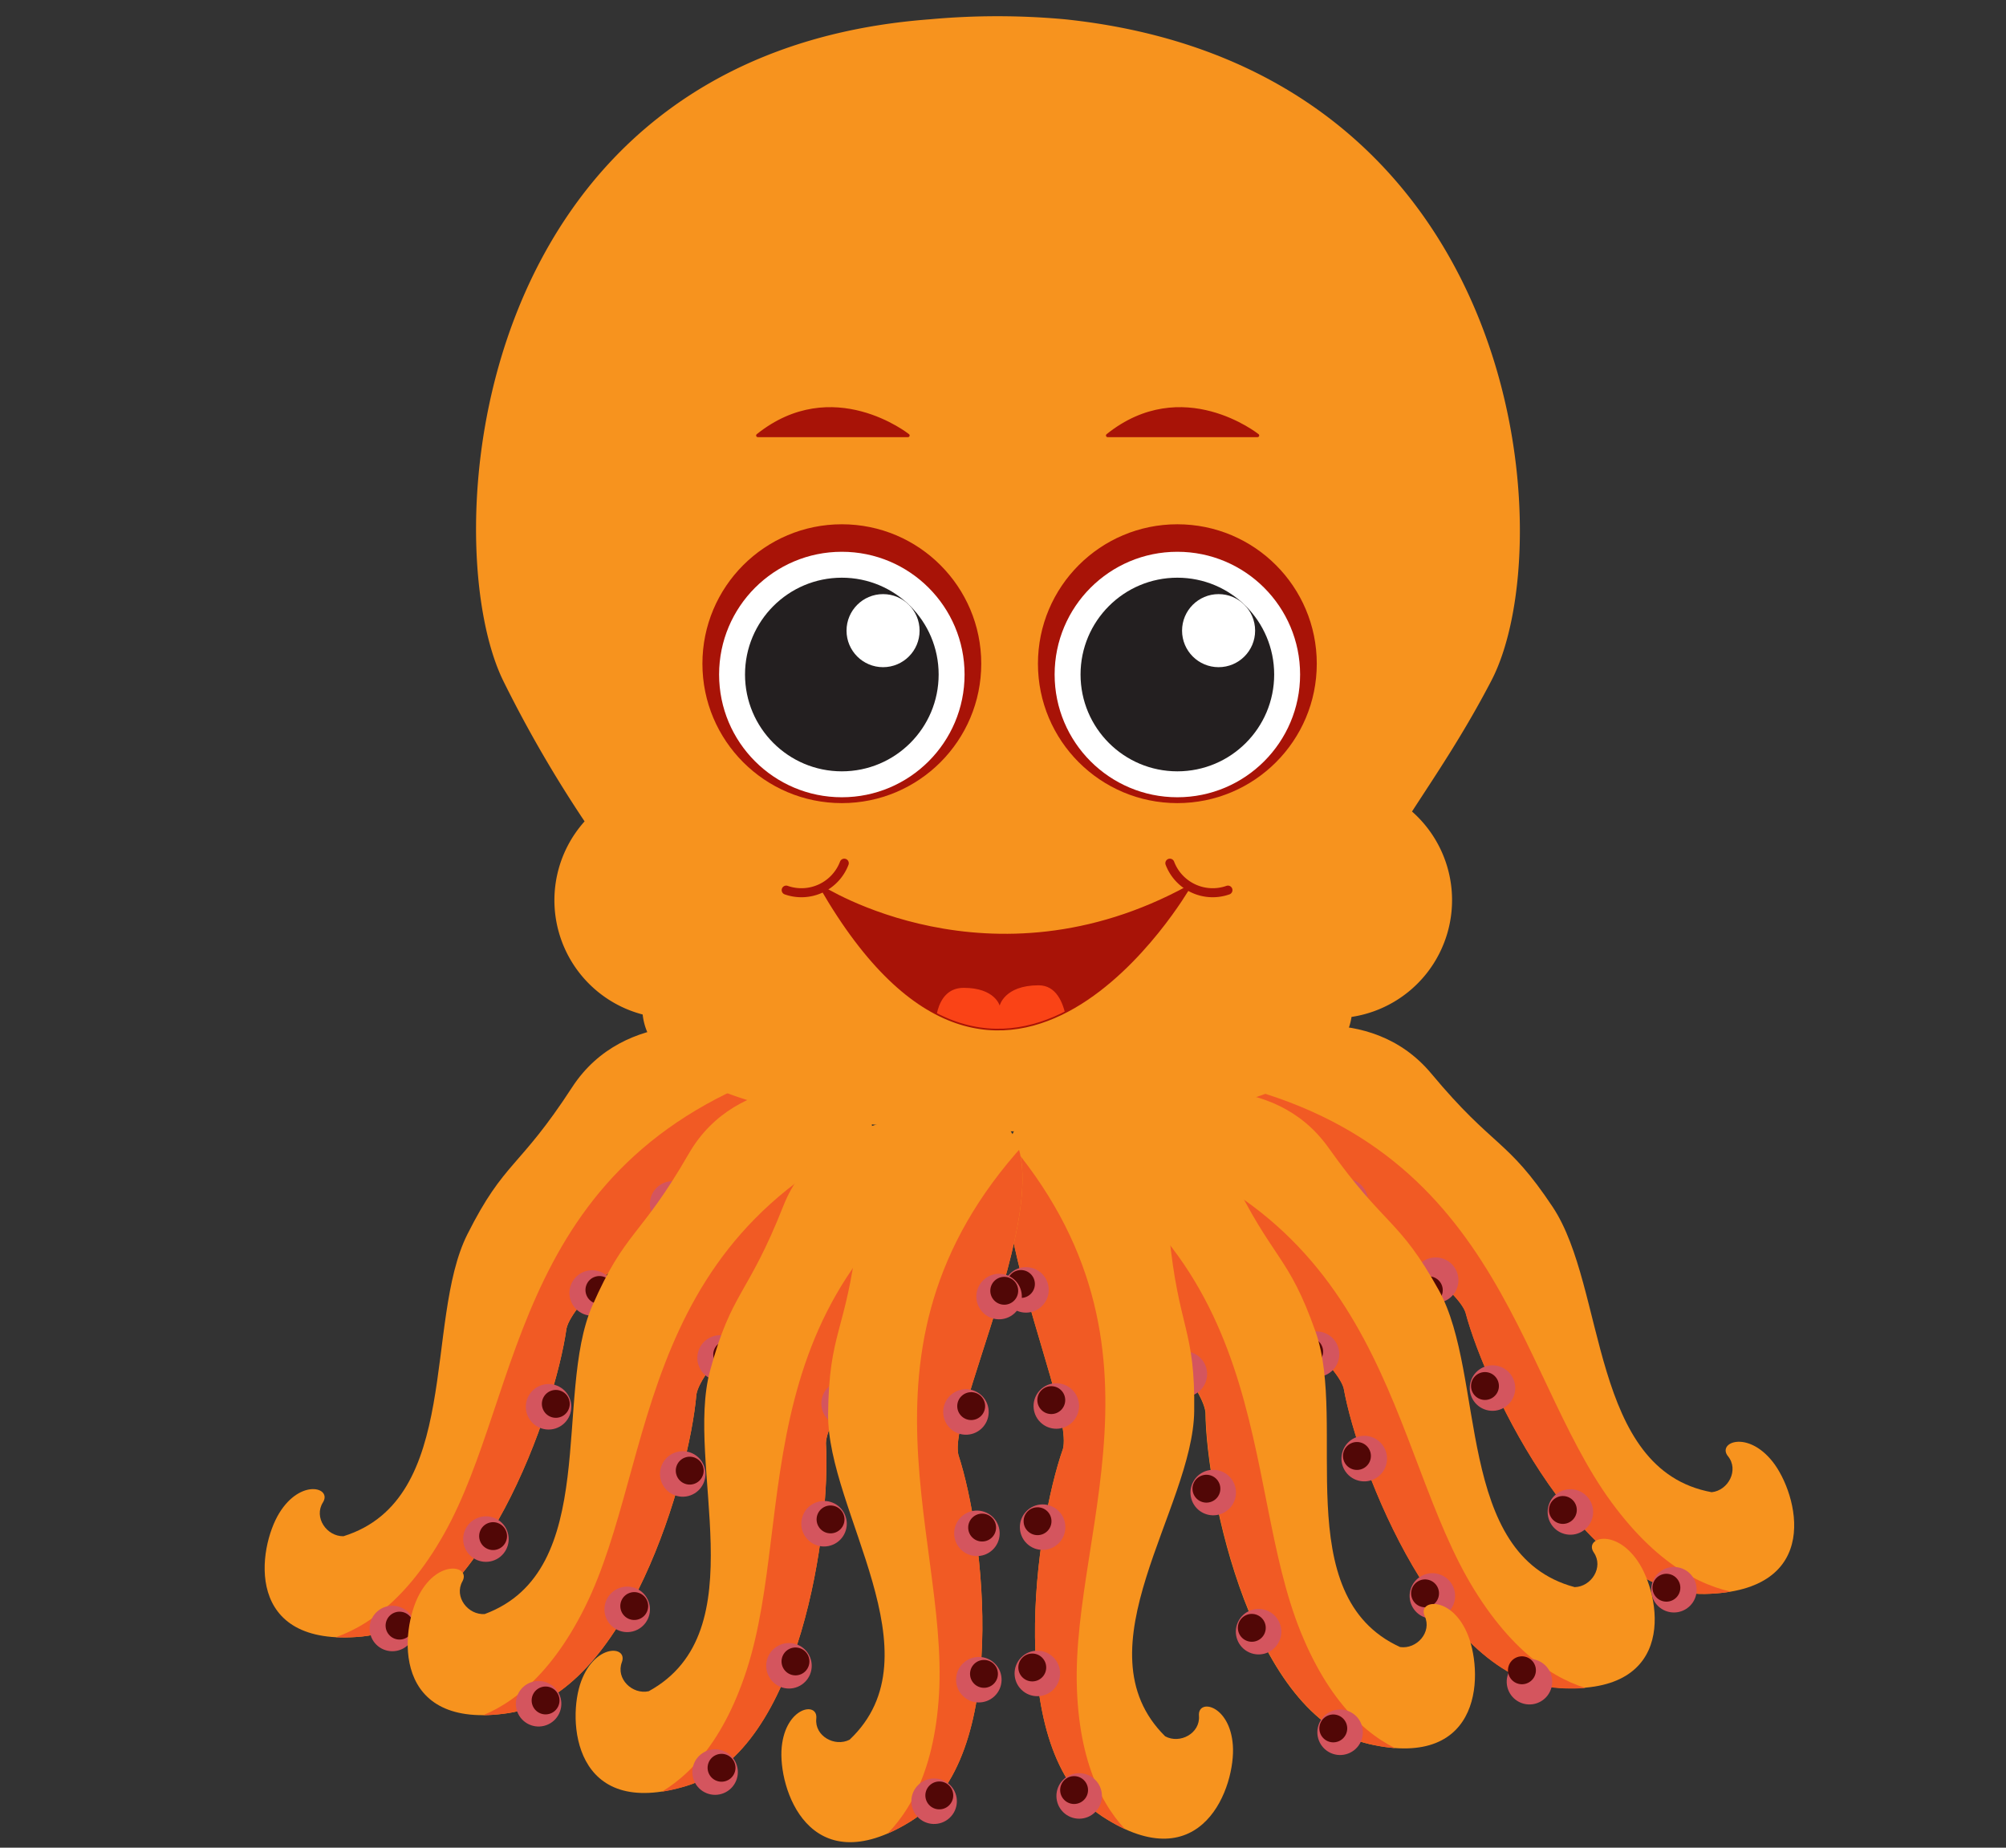<svg xmlns="http://www.w3.org/2000/svg" xmlns:xlink="http://www.w3.org/1999/xlink" width="380" height="350" viewBox="0 0 380 350">
  <rect x="0" y="0" width="380" height="350" fill="#333333" stroke="none"/>
  <defs>
    <style>
      .cls-1, .cls-18 {
        fill: none;
      }

      .cls-2 {
        fill: #f7931e;
      }

      .cls-3 {
        clip-path: url(#clip-path);
      }

      .cls-4 {
        fill: #f15a24;
      }

      .cls-5 {
        fill: #d4555e;
      }

      .cls-6 {
        fill: #510706;
      }

      .cls-7 {
        clip-path: url(#clip-path-2);
      }

      .cls-8 {
        clip-path: url(#clip-path-3);
      }

      .cls-9 {
        clip-path: url(#clip-path-4);
      }

      .cls-10 {
        clip-path: url(#clip-path-5);
      }

      .cls-11 {
        clip-path: url(#clip-path-6);
      }

      .cls-12 {
        clip-path: url(#clip-path-7);
      }

      .cls-13 {
        clip-path: url(#clip-path-8);
      }

      .cls-14, .cls-17 {
        fill: #a81307;
      }

      .cls-15 {
        fill: #fff;
      }

      .cls-16 {
        fill: #231f20;
      }

      .cls-17, .cls-18 {
        stroke: #a81307;
        stroke-linecap: round;
        stroke-linejoin: round;
      }

      .cls-17 {
        stroke-width: 0.63px;
      }

      .cls-18 {
        stroke-width: 1.71px;
      }

      .cls-19 {
        clip-path: url(#clip-path-9);
      }

      .cls-20 {
        fill: #fa4316;
      }
    </style>
    <clipPath id="clip-path">
      <path id="SVGID" class="cls-1" d="M324.21,282.66c3.15-.32,5.21-4.21,3.1-6.81s3.65-5,8.43,1,9.86,24.61-12.76,25.08-41.41-38.31-45.39-53.34c-3.14-9.12-56.15-38.64-37.74-52.78,0,0,19.42-6.64,31.29,7.6"/>
    </clipPath>
    <clipPath id="clip-path-2">
      <path id="SVGID-2" data-name="SVGID" class="cls-1" d="M298.29,300.7c3.17-.07,5.53-3.78,3.63-6.55s4-4.72,8.33,1.64,7.88,25.31-14.71,24-38.25-41.47-41-56.77c-2.4-9.34-52.92-43-33.44-55.6,0,0,19.89-5.08,30.59,10"/>
    </clipPath>
    <clipPath id="clip-path-3">
      <path id="SVGID-3" data-name="SVGID" class="cls-1" d="M265.27,312c3.14.46,6.08-2.81,4.67-5.85s4.77-4,7.94,3,3.58,26.27-18.48,21.22-30.84-47.23-31-62.79c-.82-9.61-45.06-51.15-23.76-60.37,0,0,20.45-1.71,28.5,15"/>
    </clipPath>
    <clipPath id="clip-path-4">
      <path id="SVGID-4" data-name="SVGID" class="cls-1" d="M220.72,328.9c2.79,1.51,6.67-.55,6.4-3.89s5.85-2.1,6.42,5.55-5.69,25.9-24.66,13.56-12.69-55-7.53-69.64c2.54-9.3-24.69-63.53-1.52-64.86,0,0,19.79,5.44,21.6,23.88"/>
    </clipPath>
    <clipPath id="clip-path-5">
      <path id="SVGID-5" data-name="SVGID" class="cls-1" d="M65.06,291c-3.17.05-5.67-3.56-3.89-6.4s-4.22-4.56-8.26,2S46,312.17,68.55,310s36.58-42.94,38.76-58.34c2-9.42,51.18-45,31.22-56.87,0,0-20.07-4.29-30.17,11.25"/>
    </clipPath>
    <clipPath id="clip-path-6">
      <path id="SVGID-6" data-name="SVGID" class="cls-1" d="M91.85,305.74c-3.16.22-5.85-3.25-4.23-6.18s-4.46-4.33-8.14,2.41S74,327.92,96.36,324.49s34.22-44.85,35.56-60.35c1.52-9.52,48.68-47.71,28.12-58.47,0,0-20.27-3.2-29.52,12.85"/>
    </clipPath>
    <clipPath id="clip-path-7">
      <path id="SVGID-7" data-name="SVGID" class="cls-1" d="M122.89,320.39c-3.1.68-6.27-2.36-5.09-5.49s-5-3.63-7.7,3.58-1.64,26.46,20,19.81,27.3-49.37,26.36-64.89c.12-9.64,41.19-54.31,19.27-62,0,0-20.53-.21-27.33,17"/>
    </clipPath>
    <clipPath id="clip-path-8">
      <path id="SVGID-8" data-name="SVGID" class="cls-1" d="M160.95,329.54c-2.82,1.44-6.66-.7-6.31-4s-5.8-2.24-6.55,5.4,5.09,26,24.34,14.12,14-54.66,9.13-69.45c-2.32-9.36,26.15-62.95,3-64.81,0,0-19.91,5-22.15,23.38"/>
    </clipPath>
    <clipPath id="clip-path-9">
      <path id="SVGID-9" data-name="SVGID" class="cls-1" d="M155.59,168.05s31.95,20.59,69.57,0C225.16,168.05,190.38,228.4,155.59,168.05Z"/>
    </clipPath>
  </defs>
  <title>17_small_octopus_move_flap_legs</title>
  <g id="character">
    <g>
      <g>
        <path class="cls-2" d="M239.86,195.78s19.42-6.64,31.29,7.6,14.3,12.18,23,25.28c10.16,15.34,7,49.74,30.09,54,3.15-.32,5.21-4.21,3.1-6.81s3.65-5,8.43,1,9.86,24.61-12.76,25.08-41.41-38.31-45.39-53.34C274.46,239.44,221.44,209.92,239.86,195.78Z"/>
        <g class="cls-3">
          <path class="cls-4" d="M341.7,300.37s-17.91,9.43-36.42-15.78-21.22-69.9-77.82-80.44c0,0,35.61,42.7,38.33,44.14S298.22,327.1,341.7,300.37Z"/>
        </g>
        <g>
          <g>
            <circle class="cls-5" cx="317.09" cy="301.13" r="4.31" transform="translate(-35.02 560.44) rotate(-79.89)"/>
            <circle class="cls-6" cx="315.66" cy="300.74" r="2.64" transform="translate(-35.81 558.72) rotate(-79.89)"/>
          </g>
          <g>
            <circle class="cls-5" cx="297.48" cy="286.4" r="4.31" transform="translate(-36.69 528.99) rotate(-79.89)"/>
            <circle class="cls-6" cx="296.05" cy="286.01" r="2.64" transform="translate(-37.48 527.27) rotate(-79.89)"/>
          </g>
          <g>
            <circle class="cls-5" cx="282.72" cy="262.93" r="4.31" transform="translate(-25.75 495.11) rotate(-79.89)"/>
            <circle class="cls-6" cx="281.3" cy="262.54" r="2.64" transform="translate(-26.54 493.39) rotate(-79.89)"/>
          </g>
          <g>
            <circle class="cls-5" cx="271.96" cy="242.49" r="4.31" transform="translate(-14.5 467.67) rotate(-79.89)"/>
            <circle class="cls-6" cx="270.54" cy="242.11" r="2.64" transform="matrix(0.18, -0.98, 0.98, 0.18, -15.29, 465.95)"/>
          </g>
          <g>
            <circle class="cls-5" cx="254.83" cy="227.54" r="4.31" transform="translate(-13.91 438.48) rotate(-79.89)"/>
            <circle class="cls-6" cx="253.41" cy="227.16" r="2.64" transform="translate(-14.7 436.76) rotate(-79.89)"/>
          </g>
        </g>
      </g>
      <g>
        <path class="cls-2" d="M221.08,207.42s19.89-5.08,30.59,10,13.29,13.27,20.9,27c8.91,16.1,3,50.14,25.72,56.22,3.17-.07,5.53-3.78,3.63-6.55s4-4.72,8.33,1.64,7.88,25.31-14.71,24-38.25-41.47-41-56.77C252.11,253.68,201.6,220,221.08,207.42Z"/>
        <g class="cls-7">
          <path class="cls-4" d="M314.32,319.74s-18.6,8-35.05-18.61-15.62-71.36-71.2-86.34c0,0,32.11,45.38,34.71,47S268.86,342.95,314.32,319.74Z"/>
        </g>
        <g>
          <g>
            <circle class="cls-5" cx="289.72" cy="318.55" r="4.31" transform="translate(-91.74 518.29) rotate(-75.35)"/>
            <circle class="cls-6" cx="288.34" cy="318.05" r="2.64" transform="matrix(0.25, -0.97, 0.97, 0.25, -92.29, 516.57)"/>
          </g>
          <g>
            <circle class="cls-5" cx="271.34" cy="302.31" r="4.31" transform="translate(-89.77 488.37) rotate(-75.35)"/>
            <circle class="cls-6" cx="269.95" cy="301.81" r="2.64" transform="translate(-90.32 486.66) rotate(-75.35)"/>
          </g>
          <g>
            <circle class="cls-5" cx="258.49" cy="277.75" r="4.31" transform="matrix(0.25, -0.97, 0.97, 0.25, -75.61, 457.59)"/>
            <circle class="cls-6" cx="257.1" cy="277.25" r="2.64" transform="matrix(0.25, -0.97, 0.97, 0.25, -76.16, 455.87)"/>
          </g>
          <g>
            <circle class="cls-5" cx="249.39" cy="256.53" r="4.31" transform="translate(-61.87 432.92) rotate(-75.35)"/>
            <circle class="cls-6" cx="248" cy="256.02" r="2.64" transform="translate(-62.42 431.21) rotate(-75.35)"/>
          </g>
          <g>
            <circle class="cls-5" cx="233.49" cy="240.27" r="4.31" transform="translate(-58.02 405.4) rotate(-75.35)"/>
            <circle class="cls-6" cx="232.11" cy="239.76" r="2.64" transform="translate(-58.57 403.68) rotate(-75.35)"/>
          </g>
        </g>
      </g>
      <g>
        <path class="cls-2" d="M204.59,207.18s20.45-1.71,28.5,15,10.91,15.29,16.13,30.11c6.12,17.35-5.33,49.95,16,59.7,3.14.46,6.08-2.81,4.67-5.85s4.77-4,7.94,3,3.58,26.27-18.48,21.22-30.84-47.23-31-62.79C227.52,257.94,183.29,216.4,204.59,207.18Z"/>
        <g class="cls-8">
          <path class="cls-4" d="M277.92,333.4s-19.67,4.78-31.48-24.16-3.57-73-55.9-97c0,0,24.15,50.08,26.43,52.14S229.25,348.75,277.92,333.4Z"/>
        </g>
        <g>
          <g>
            <circle class="cls-5" cx="253.86" cy="328.15" r="4.31" transform="translate(-149.5 425.24) rotate(-65.81)"/>
            <circle class="cls-6" cx="252.58" cy="327.42" r="2.64" transform="translate(-149.6 423.64) rotate(-65.81)"/>
          </g>
          <g>
            <circle class="cls-5" cx="238.42" cy="309.09" r="4.31" transform="translate(-141.23 399.91) rotate(-65.81)"/>
            <circle class="cls-6" cx="237.14" cy="308.37" r="2.64" transform="translate(-141.33 398.31) rotate(-65.81)"/>
          </g>
          <g>
            <circle class="cls-5" cx="229.82" cy="282.74" r="4.31" transform="translate(-122.26 376.51) rotate(-65.81)"/>
            <circle class="cls-6" cx="228.54" cy="282.01" r="2.64" transform="translate(-122.36 374.91) rotate(-65.81)"/>
          </g>
          <g>
            <circle class="cls-5" cx="224.36" cy="260.3" r="4.31" transform="translate(-105.02 358.28) rotate(-65.81)"/>
            <circle class="cls-6" cx="223.08" cy="259.57" r="2.64" transform="translate(-105.12 356.68) rotate(-65.81)"/>
          </g>
          <g>
            <circle class="cls-5" cx="211.39" cy="241.63" r="4.31" transform="translate(-95.65 335.43) rotate(-65.81)"/>
            <circle class="cls-6" cx="210.1" cy="240.9" r="2.64" transform="translate(-95.75 333.83) rotate(-65.81)"/>
          </g>
        </g>
      </g>
      <g>
        <path class="cls-2" d="M199.84,209.62s19.79,5.44,21.6,23.88,5,18.11,4.78,33.82c-.23,18.4-22.21,45.06-5.5,61.58,2.79,1.51,6.67-.55,6.4-3.89s5.85-2.1,6.42,5.55-5.69,25.9-24.66,13.56-12.69-55-7.53-69.64C203.89,265.18,176.66,211,199.84,209.62Z"/>
        <g class="cls-9">
          <path class="cls-4" d="M225.22,353.38S205.11,351.1,204,319.85s21.77-69.73-19.1-110.27c0,0,5.42,55.33,6.86,58.05S174.23,351,225.22,353.38Z"/>
        </g>
        <g>
          <g>
            <circle class="cls-5" cx="204.44" cy="340.16" r="4.31" transform="translate(-181.74 248.67) rotate(-45.66)"/>
            <circle class="cls-6" cx="203.48" cy="339.04" r="2.64" transform="translate(-181.23 247.65) rotate(-45.66)"/>
          </g>
          <g>
            <circle class="cls-5" cx="196.51" cy="316.96" r="4.31" transform="translate(-167.53 236.01) rotate(-45.66)"/>
            <circle class="cls-6" cx="195.55" cy="315.83" r="2.64" transform="translate(-167.01 234.98) rotate(-45.66)"/>
          </g>
          <g>
            <circle class="cls-5" cx="197.51" cy="289.25" r="4.31" transform="translate(-147.41 228.38) rotate(-45.66)"/>
            <circle class="cls-6" cx="196.55" cy="288.13" r="2.64" transform="translate(-146.9 227.35) rotate(-45.66)"/>
          </g>
          <g>
            <circle class="cls-5" cx="200.11" cy="266.3" r="4.31" transform="translate(-130.22 223.33) rotate(-45.66)"/>
            <circle class="cls-6" cx="199.15" cy="265.18" r="2.64" transform="translate(-129.7 222.31) rotate(-45.66)"/>
          </g>
          <g>
            <circle class="cls-5" cx="194.36" cy="244.31" r="4.31" transform="translate(-116.22 212.59) rotate(-45.66)"/>
            <circle class="cls-6" cx="193.4" cy="243.19" r="2.64" transform="translate(-115.7 211.57) rotate(-45.66)"/>
          </g>
        </g>
      </g>
      <g>
        <path class="cls-2" d="M138.53,194.73s-20.07-4.29-30.17,11.25S95.6,219.77,88.54,233.8C80.27,250.24,87.5,284,65.06,291c-3.17.05-5.67-3.56-3.89-6.4s-4.22-4.56-8.26,2S46,312.17,68.55,310s36.58-42.94,38.76-58.34C109.34,242.18,158.49,206.59,138.53,194.73Z"/>
        <g class="cls-10">
          <path class="cls-4" d="M49.78,310.64s18.9,7.24,34.29-20,12.79-71.92,67.74-89.08c0,0-30.3,46.61-32.83,48.37S96.12,332,49.78,310.64Z"/>
        </g>
        <g>
          <g>
            <circle class="cls-5" cx="74.32" cy="308.48" r="4.31" transform="translate(-86.51 34.95) rotate(-16.91)"/>
            <circle class="cls-6" cx="75.68" cy="307.93" r="2.64" transform="translate(-86.29 35.33) rotate(-16.91)"/>
          </g>
          <g>
            <circle class="cls-5" cx="92.05" cy="291.54" r="4.31" transform="translate(-80.82 39.38) rotate(-16.91)"/>
            <circle class="cls-6" cx="93.41" cy="290.98" r="2.64" transform="translate(-80.6 39.75) rotate(-16.91)"/>
          </g>
          <g>
            <circle class="cls-5" cx="103.92" cy="266.48" r="4.31" transform="translate(-73.02 41.75) rotate(-16.91)"/>
            <circle class="cls-6" cx="105.29" cy="265.93" r="2.64" transform="translate(-72.8 42.12) rotate(-16.91)"/>
          </g>
          <g>
            <circle class="cls-5" cx="112.18" cy="244.92" r="4.31" transform="translate(-66.39 43.22) rotate(-16.91)"/>
            <circle class="cls-6" cx="113.55" cy="244.36" r="2.64" transform="translate(-66.17 43.59) rotate(-16.91)"/>
          </g>
          <g>
            <circle class="cls-5" cx="127.42" cy="228.05" r="4.31" transform="translate(-60.82 46.92) rotate(-16.91)"/>
            <circle class="cls-6" cx="128.79" cy="227.49" r="2.64" transform="translate(-60.6 47.3) rotate(-16.91)"/>
          </g>
        </g>
      </g>
      <g>
        <path class="cls-2" d="M160,205.68s-20.27-3.2-29.52,12.85-12,14.45-18.29,28.84c-7.37,16.86,1.66,50.2-20.37,58.37-3.16.22-5.85-3.25-4.23-6.18s-4.46-4.33-8.14,2.41S74,327.92,96.36,324.49s34.22-44.85,35.56-60.35C133.44,254.63,180.6,216.44,160,205.68Z"/>
        <g class="cls-11">
          <path class="cls-4" d="M77.65,326.19s19.27,6.21,33.17-21.79,8.91-72.51,62.85-92.6c0,0-27.75,48.18-30.18,50.06S125.08,345.07,77.65,326.19Z"/>
        </g>
        <g>
          <g>
            <circle class="cls-5" cx="102.04" cy="322.72" r="4.31" transform="translate(-104.19 54.34) rotate(-19.99)"/>
            <circle class="cls-6" cx="103.37" cy="322.09" r="2.64" transform="translate(-103.9 54.76) rotate(-19.99)"/>
          </g>
          <g>
            <circle class="cls-5" cx="118.83" cy="304.84" r="4.31" transform="translate(-97.07 59) rotate(-19.99)"/>
            <circle class="cls-6" cx="120.16" cy="304.21" r="2.64" transform="translate(-96.77 59.42) rotate(-19.99)"/>
          </g>
          <g>
            <circle class="cls-5" cx="129.34" cy="279.19" r="4.31" transform="translate(-87.66 61.05) rotate(-19.99)"/>
            <circle class="cls-6" cx="130.67" cy="278.56" r="2.64" transform="translate(-87.37 61.47) rotate(-19.99)"/>
          </g>
          <g>
            <circle class="cls-5" cx="136.42" cy="257.21" r="4.31" transform="translate(-79.72 62.15) rotate(-19.99)"/>
            <circle class="cls-6" cx="137.76" cy="256.58" r="2.64" transform="translate(-79.42 62.57) rotate(-19.99)"/>
          </g>
          <g>
            <circle class="cls-5" cx="150.73" cy="239.54" r="4.31" transform="translate(-72.82 65.97) rotate(-19.99)"/>
            <circle class="cls-6" cx="152.07" cy="238.91" r="2.64" transform="translate(-72.52 66.39) rotate(-19.99)"/>
          </g>
        </g>
      </g>
      <g>
        <path class="cls-2" d="M175.72,211.43s-20.53-.21-27.33,17-9.76,16-13.88,31.21c-4.83,17.75,9,49.42-11.62,60.72-3.1.68-6.27-2.36-5.09-5.49s-5-3.63-7.7,3.58-1.64,26.46,20,19.81,27.3-49.37,26.36-64.89C156.57,263.74,197.64,219.07,175.72,211.43Z"/>
        <g class="cls-12">
          <path class="cls-4" d="M111.83,342.69s20,3.33,29.63-26.41-1.79-73,48.64-100.79c0,0-20.41,51.72-22.54,53.94S161.51,354.43,111.83,342.69Z"/>
        </g>
        <g>
          <g>
            <circle class="cls-5" cx="135.45" cy="335.69" r="4.31" transform="translate(-143.35 104.81) rotate(-28.4)"/>
            <circle class="cls-6" cx="136.68" cy="334.87" r="2.64" transform="translate(-142.82 105.3) rotate(-28.4)"/>
          </g>
          <g>
            <circle class="cls-5" cx="149.45" cy="315.55" r="4.31" transform="translate(-132.09 109.05) rotate(-28.4)"/>
            <circle class="cls-6" cx="150.68" cy="314.73" r="2.64" transform="translate(-131.55 109.53) rotate(-28.4)"/>
          </g>
          <g>
            <circle class="cls-5" cx="156.09" cy="288.64" r="4.31" transform="translate(-118.49 108.97) rotate(-28.4)"/>
            <circle class="cls-6" cx="157.32" cy="287.82" r="2.64" transform="translate(-117.95 109.46) rotate(-28.4)"/>
          </g>
          <g>
            <circle class="cls-5" cx="159.89" cy="265.86" r="4.31" transform="translate(-107.2 108.04) rotate(-28.4)"/>
            <circle class="cls-6" cx="161.12" cy="265.04" r="2.64" transform="translate(-106.66 108.52) rotate(-28.4)"/>
          </g>
          <g>
            <circle class="cls-5" cx="171.46" cy="246.29" r="4.31" transform="translate(-96.5 111.18) rotate(-28.4)"/>
            <circle class="cls-6" cx="172.69" cy="245.47" r="2.64" transform="translate(-95.96 111.67) rotate(-28.4)"/>
          </g>
        </g>
      </g>
      <g>
        <path class="cls-2" d="M184.58,210.77s-19.91,5-22.15,23.38-5.39,18-5.56,33.7c-.19,18.4,21.16,45.56,4.07,61.69-2.82,1.44-6.66-.7-6.31-4s-5.8-2.24-6.55,5.4,5.09,26,24.34,14.12,14-54.66,9.13-69.45C179.24,266.23,207.71,212.64,184.58,210.77Z"/>
        <g class="cls-13">
          <path class="cls-4" d="M155.88,353.91s20.16-1.82,22-33-20.16-70.22,21.64-109.8c0,0-6.7,55.19-8.2,57.88S206.91,352.73,155.88,353.91Z"/>
        </g>
        <g>
          <g>
            <circle class="cls-5" cx="176.96" cy="341.17" r="4.31" transform="translate(-185.17 212.43) rotate(-43.01)"/>
            <circle class="cls-6" cx="177.95" cy="340.07" r="2.64" transform="translate(-184.16 212.81) rotate(-43.01)"/>
          </g>
          <g>
            <circle class="cls-5" cx="185.43" cy="318.15" r="4.31" transform="translate(-167.19 212.02) rotate(-43.01)"/>
            <circle class="cls-6" cx="186.41" cy="317.05" r="2.64" transform="translate(-166.18 212.39) rotate(-43.01)"/>
          </g>
          <g>
            <circle class="cls-5" cx="185.07" cy="290.43" r="4.31" transform="translate(-148.38 204.32) rotate(-43.01)"/>
            <circle class="cls-6" cx="186.05" cy="289.33" r="2.64" transform="translate(-147.36 204.7) rotate(-43.01)"/>
          </g>
          <g>
            <circle class="cls-5" cx="182.99" cy="267.43" r="4.31" transform="translate(-133.25 196.73) rotate(-43.01)"/>
            <circle class="cls-6" cx="183.98" cy="266.33" r="2.64" transform="translate(-132.23 197.1) rotate(-43.01)"/>
          </g>
          <g>
            <circle class="cls-5" cx="189.26" cy="245.58" r="4.31" transform="translate(-116.65 195.12) rotate(-43.01)"/>
            <circle class="cls-6" cx="190.24" cy="244.48" r="2.64" transform="translate(-115.64 195.5) rotate(-43.01)"/>
          </g>
        </g>
      </g>
      <g>
        <path class="cls-2" d="M201.79,3.66a140.64,140.64,0,0,0-25.69,0C88.33,10.28,82.45,102.77,95.35,129a235.6,235.6,0,0,0,15.39,26.59,22.37,22.37,0,0,0,11,36.58c1.75,16.15,35.89,21.16,59.83,22,2.14.09,4.62.14,7.34.14s5.19,0,7.34-.14c23.71-.84,57.41-5.77,59.77-21.54a22.37,22.37,0,0,0,11.46-38.91c4.45-6.88,9.72-14.6,15-24.73C296.05,103.16,289.36,12.91,201.79,3.66Z"/>
        <g>
          <g>
            <circle class="cls-14" cx="159.47" cy="125.72" r="26.41"/>
            <circle class="cls-15" cx="159.47" cy="127.77" r="23.25"/>
            <circle class="cls-16" cx="159.47" cy="127.77" r="18.34"/>
            <circle class="cls-15" cx="167.28" cy="119.46" r="6.92"/>
          </g>
          <g>
            <circle class="cls-14" cx="223.03" cy="125.72" r="26.41"/>
            <circle class="cls-15" cx="223.03" cy="127.77" r="23.25"/>
            <circle class="cls-16" cx="223.03" cy="127.77" r="18.34"/>
            <circle class="cls-15" cx="230.84" cy="119.46" r="6.92"/>
          </g>
          <g>
            <path class="cls-17" d="M155.59,168.05s31.95,20.59,69.57,0C225.16,168.05,190.38,228.4,155.59,168.05Z"/>
            <path class="cls-18" d="M148.93,168.61a8.68,8.68,0,0,0,11-5.1"/>
            <path class="cls-18" d="M232.61,168.61a8.68,8.68,0,0,1-11-5.1"/>
            <g class="cls-19">
              <path class="cls-20" d="M177.17,195.55s-.56-8.43,5.38-8.43,6.82,3.37,6.82,3.37.88-3.85,7.38-3.85S202.29,199,202.29,199Z"/>
            </g>
          </g>
          <path class="cls-17" d="M143.55,82.49H172S157.75,71.13,143.55,82.49Z"/>
          <path class="cls-17" d="M209.82,82.49h28.4S224,71.13,209.82,82.49Z"/>
        </g>
      </g>
    </g>
  </g>
</svg>

